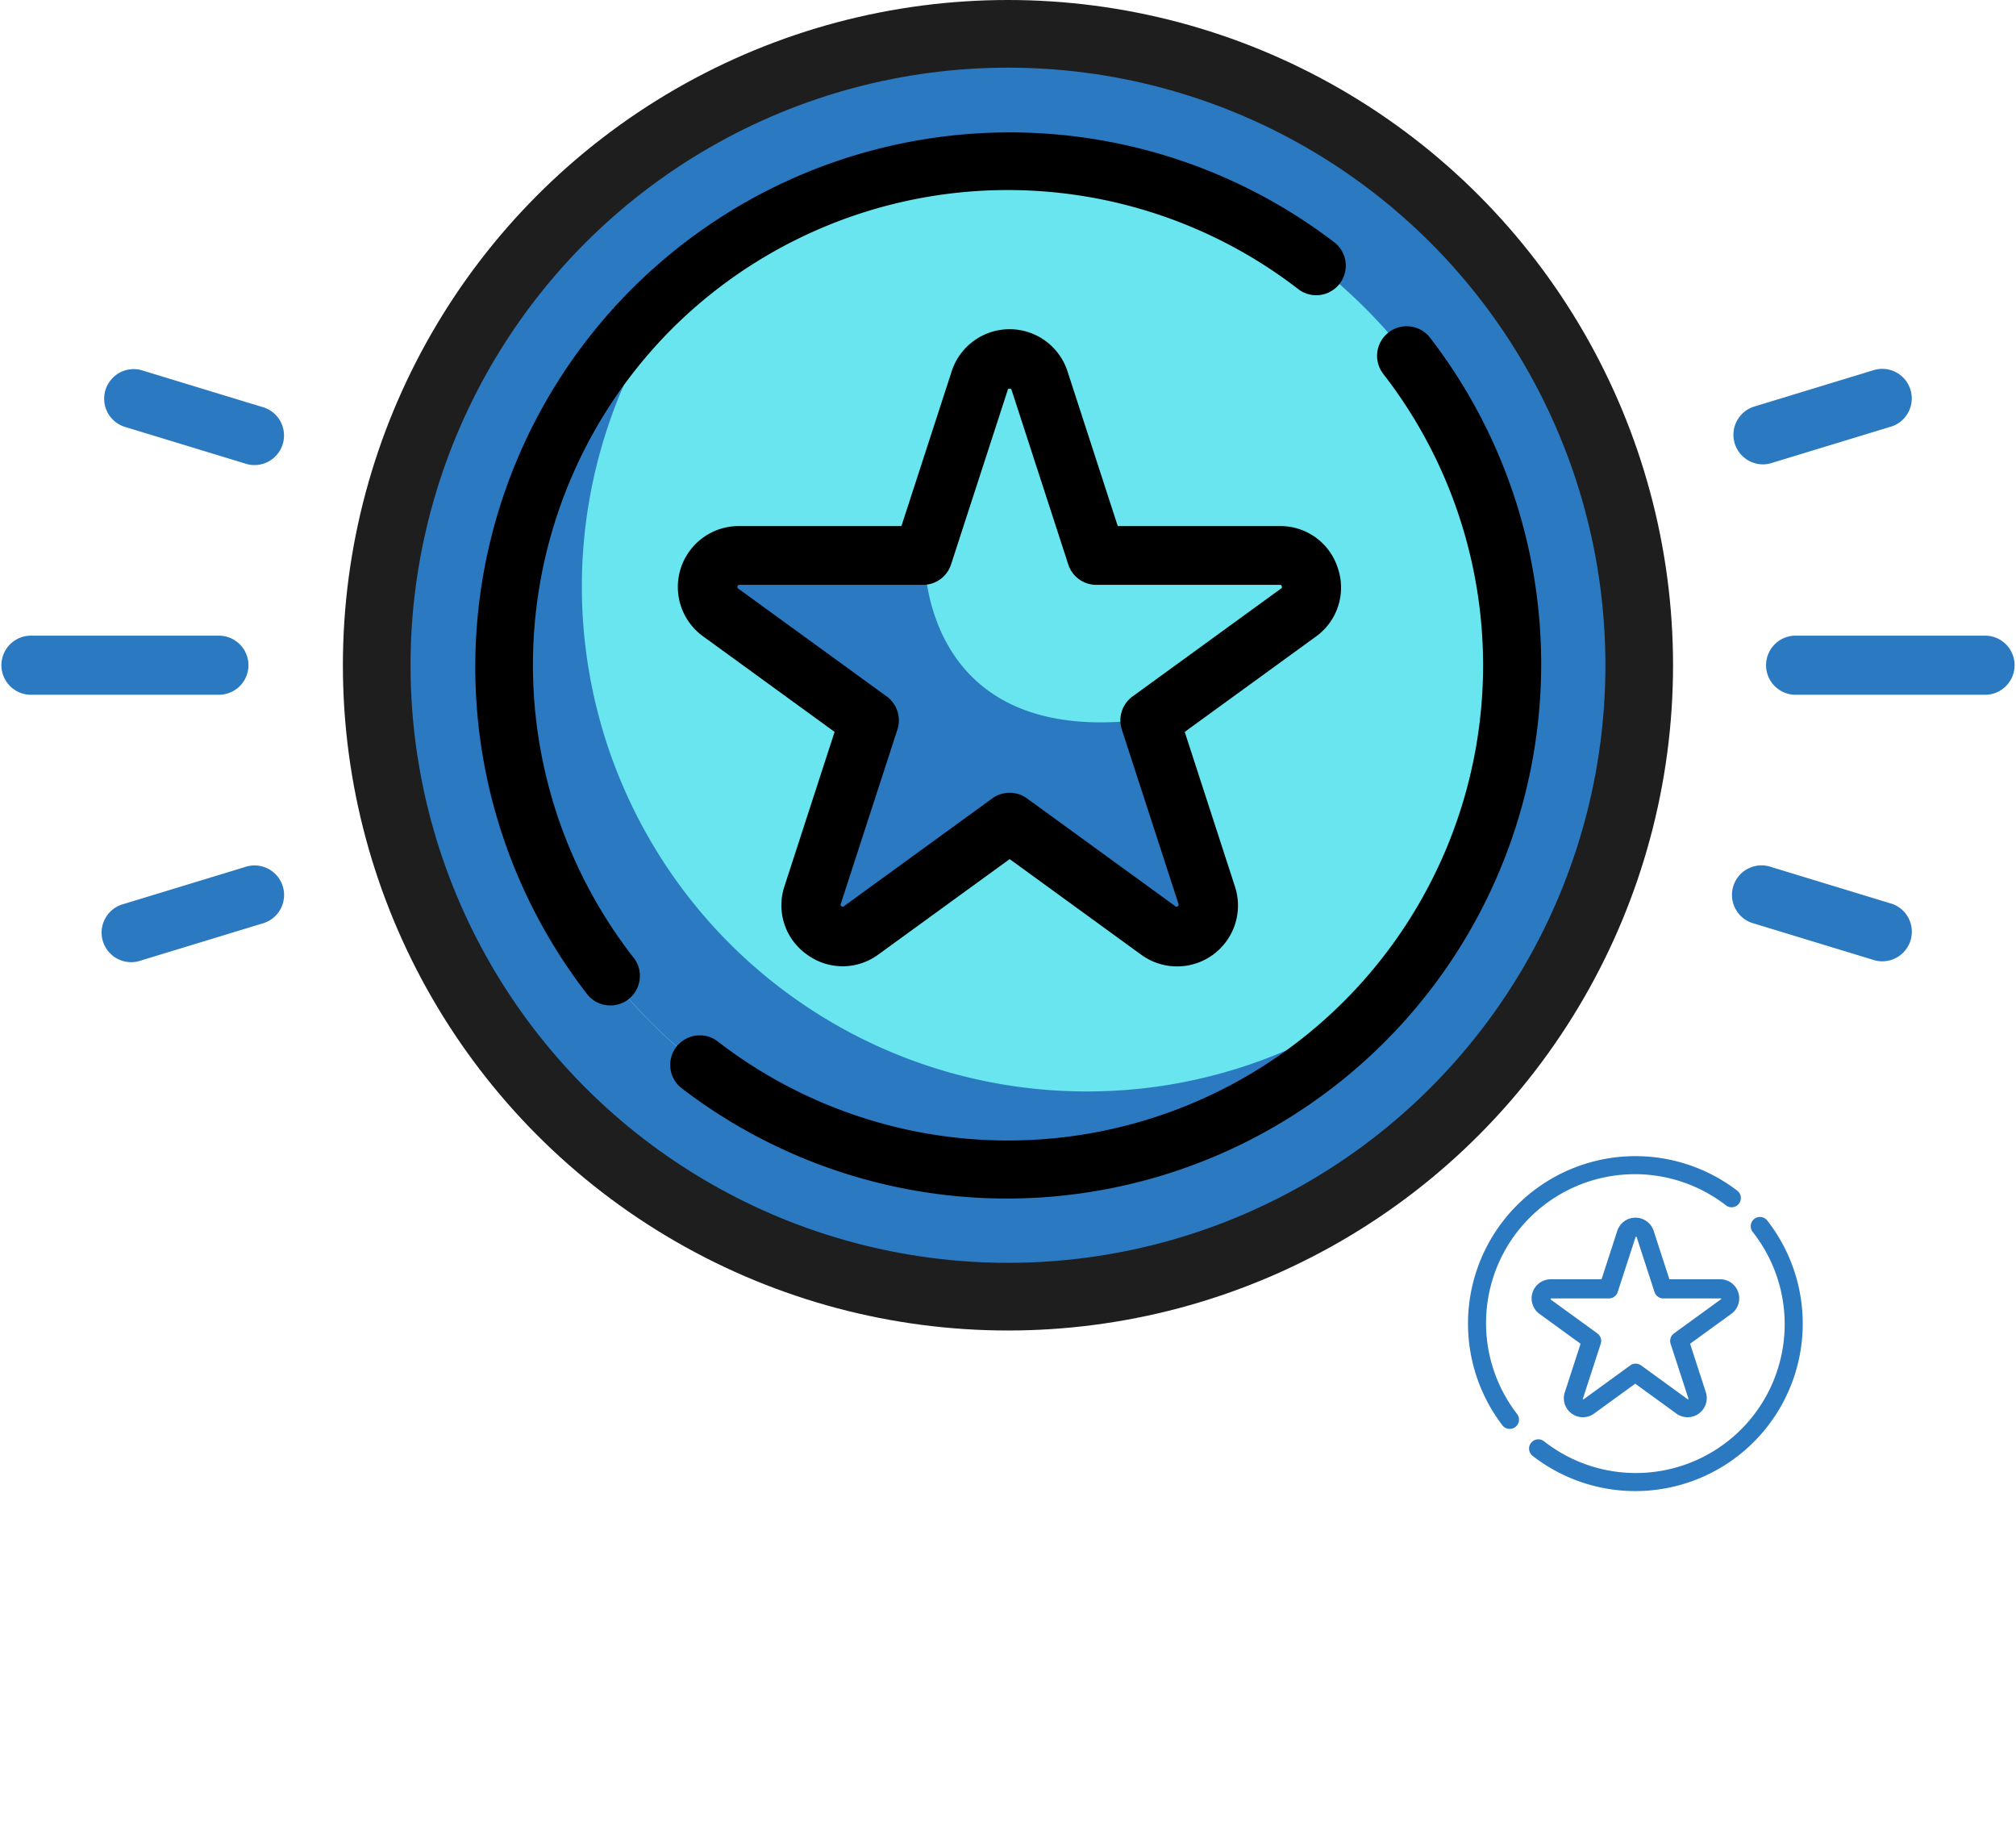 <svg xmlns="http://www.w3.org/2000/svg" width="29.803" height="27.067" viewBox="0 0 29.803 27.067"><defs><style>.a,.c,.d{fill:#2b79c0;}.a{stroke:#1e1e1e;}.b{fill:#68e5ee;}.d{opacity:0;}</style></defs><g transform="translate(0 0.063)"><g transform="translate(0 0)"><g transform="translate(5.569 0.437)"><circle class="a" cx="9.332" cy="9.332" r="9.332"/><path class="b" d="M7.466,0A7.466,7.466,0,1,1,0,7.466,7.466,7.466,0,0,1,7.466,0Z" transform="translate(1.866 1.866)"/><path class="b" d="M185.818,115.534l.825,2.539h2.67a.459.459,0,0,1,.27.831l-2.16,1.569.825,2.539a.459.459,0,0,1-.707.514l-2.16-1.569-2.16,1.569a.459.459,0,0,1-.707-.514l.825-2.539-2.16-1.569a.459.459,0,0,1,.27-.831h2.67l.825-2.539A.459.459,0,0,1,185.818,115.534Z" transform="translate(-176.023 -110.346)"/><path class="c" d="M181.448,164.289a.459.459,0,0,0-.27.831l2.16,1.569-.825,2.539a.459.459,0,0,0,.707.514l2.16-1.569,2.16,1.569a.459.459,0,0,0,.707-.514l-.825-2.539c-3.384.456-3.3-2.4-3.3-2.4Z" transform="translate(-176.022 -156.562)"/><path class="c" d="M136.373,103.892a7.461,7.461,0,0,1-5.827-12.126,7.462,7.462,0,1,0,10.488,10.488A7.429,7.429,0,0,1,136.373,103.892Z" transform="translate(-125.875 -88.261)"/></g><path d="M181.983,110.212a.89.89,0,0,0-.859-.624h-2.395l-.74-2.278a.9.9,0,0,0-1.718,0l-.74,2.278h-2.395a.9.9,0,0,0-.531,1.634l1.938,1.408-.74,2.278a.89.89,0,0,0,.328,1.01.89.89,0,0,0,1.062,0l1.938-1.408,1.938,1.408a.9.9,0,0,0,1.39-1.01l-.74-2.278,1.938-1.408A.89.89,0,0,0,181.983,110.212Zm-.841.3-2.194,1.594a.437.437,0,0,0-.159.488l.838,2.579c0,.012.007.021-.011.034s-.025.008-.035,0l-2.194-1.594a.436.436,0,0,0-.513,0l-2.194,1.594c-.011.008-.018.013-.035,0s-.015-.021-.011-.034l.838-2.579a.437.437,0,0,0-.159-.488l-2.194-1.594c-.011-.008-.018-.013-.011-.034s.015-.021.029-.021h2.712a.437.437,0,0,0,.415-.3l.838-2.579c0-.012.007-.021.029-.021s.024.008.029.021l.838,2.579a.437.437,0,0,0,.415.3h2.712c.013,0,.022,0,.029.021S181.152,110.508,181.141,110.515Z" transform="translate(-162.205 -101.876)"/><path class="d" d="M97.946,24.048A9.768,9.768,0,0,0,93.31,42.414v8.2a.437.437,0,0,0,.614.4l4.022-1.788,4.022,1.788a.437.437,0,0,0,.614-.4v-8.2a9.768,9.768,0,0,0-4.636-18.366ZM94.183,42.832a9.7,9.7,0,0,0,3.326.744v4.889l-3.326,1.478Zm7.526,7.112-3.326-1.478V43.575a9.7,9.7,0,0,0,3.326-.744Zm-3.763-7.231a8.9,8.9,0,1,1,8.9-8.9A8.906,8.906,0,0,1,97.946,42.713Z" transform="translate(-83.044 -24.048)"/><path class="c" d="M3.673,184.808a.437.437,0,0,0-.437-.437H.437a.437.437,0,0,0,0,.873h2.8A.437.437,0,0,0,3.673,184.808Z" transform="translate(0 -175.039)"/><path class="c" d="M452.139,184.371h-2.8a.437.437,0,1,0,0,.873h2.8a.437.437,0,0,0,0-.873Z" transform="translate(-422.773 -175.039)"/><path class="c" d="M28.48,117.151l-1.785-.544a.437.437,0,0,0-.255.835l1.785.544a.437.437,0,1,0,.255-.835Z" transform="translate(-24.61 -111.201)"/><path class="c" d="M442.543,243.363l-1.785-.544a.437.437,0,1,0-.255.835l1.785.544a.437.437,0,0,0,.255-.835Z" transform="translate(-414.57 -230.067)"/><path class="c" d="M440.63,118a.434.434,0,0,0,.127-.019l1.785-.544a.437.437,0,0,0-.255-.835l-1.785.544a.437.437,0,0,0,.127.854Z" transform="translate(-414.57 -111.2)"/><path class="c" d="M28.226,242.82l-1.785.544a.437.437,0,1,0,.255.835l1.785-.544a.437.437,0,1,0-.255-.835Z" transform="translate(-24.61 -230.067)"/><path d="M123.266,59.137a7.033,7.033,0,0,1,9.276-.578.437.437,0,0,0,.536-.689A7.9,7.9,0,0,0,122,68.949a.437.437,0,1,0,.689-.536A7.033,7.033,0,0,1,123.266,59.137Z" transform="translate(-113.335 -54.338)"/><path d="M180.563,105.89a.436.436,0,0,0-.077.613,7.023,7.023,0,0,1-9.854,9.854.437.437,0,0,0-.536.689,7.9,7.9,0,0,0,11.08-11.08A.437.437,0,0,0,180.563,105.89Z" transform="translate(-160.036 -101.039)"/></g><g transform="translate(21.108 16.431)"><g transform="translate(0 0)"><path class="c" d="M175.288,107.791a.279.279,0,0,0-.269-.2h-.751l-.232-.714a.283.283,0,0,0-.539,0l-.232.714h-.751a.283.283,0,0,0-.166.512l.607.441-.232.714a.279.279,0,0,0,.1.317.279.279,0,0,0,.333,0l.607-.441.607.441a.283.283,0,0,0,.436-.317l-.232-.714.607-.441A.279.279,0,0,0,175.288,107.791Zm-.264.1-.688.5a.137.137,0,0,0-.05.153l.263.809s0,.007,0,.011-.008,0-.011,0l-.688-.5a.137.137,0,0,0-.161,0l-.688.5s-.006,0-.011,0,0-.007,0-.011l.263-.809a.137.137,0,0,0-.05-.153l-.688-.5s-.006,0,0-.011,0-.006.009-.006h.85a.137.137,0,0,0,.13-.095l.263-.809s0-.007.009-.007.008,0,.009.007l.263.809a.137.137,0,0,0,.13.095h.85s.007,0,.009.006S175.028,107.884,175.025,107.887Z" transform="translate(-170.697 -105.178)"/><path class="d" d="M91.24,24.048a3.062,3.062,0,0,0-1.454,5.758v2.571a.137.137,0,0,0,.192.125l1.261-.56,1.261.56a.137.137,0,0,0,.192-.125V29.806a3.062,3.062,0,0,0-1.454-5.758Zm-1.18,5.889a3.042,3.042,0,0,0,1.043.233V31.7l-1.043.464Zm2.36,2.23L91.377,31.7V30.17a3.042,3.042,0,0,0,1.043-.233ZM91.24,29.9a2.789,2.789,0,1,1,2.789-2.789A2.792,2.792,0,0,1,91.24,29.9Z" transform="translate(-88.177 -24.048)"/><path class="c" d="M121.257,57.128a2.2,2.2,0,0,1,2.908-.181.137.137,0,0,0,.168-.216A2.475,2.475,0,0,0,120.86,60.2a.137.137,0,0,0,.216-.168A2.2,2.2,0,0,1,121.257,57.128Z" transform="translate(-119.753 -55.623)"/><path class="c" d="M173.262,105.827a.137.137,0,0,0-.024.192,2.2,2.2,0,0,1-3.09,3.09.137.137,0,0,0-.168.216,2.475,2.475,0,0,0,3.474-3.474A.137.137,0,0,0,173.262,105.827Z" transform="translate(-168.436 -104.306)"/></g></g></g></svg>